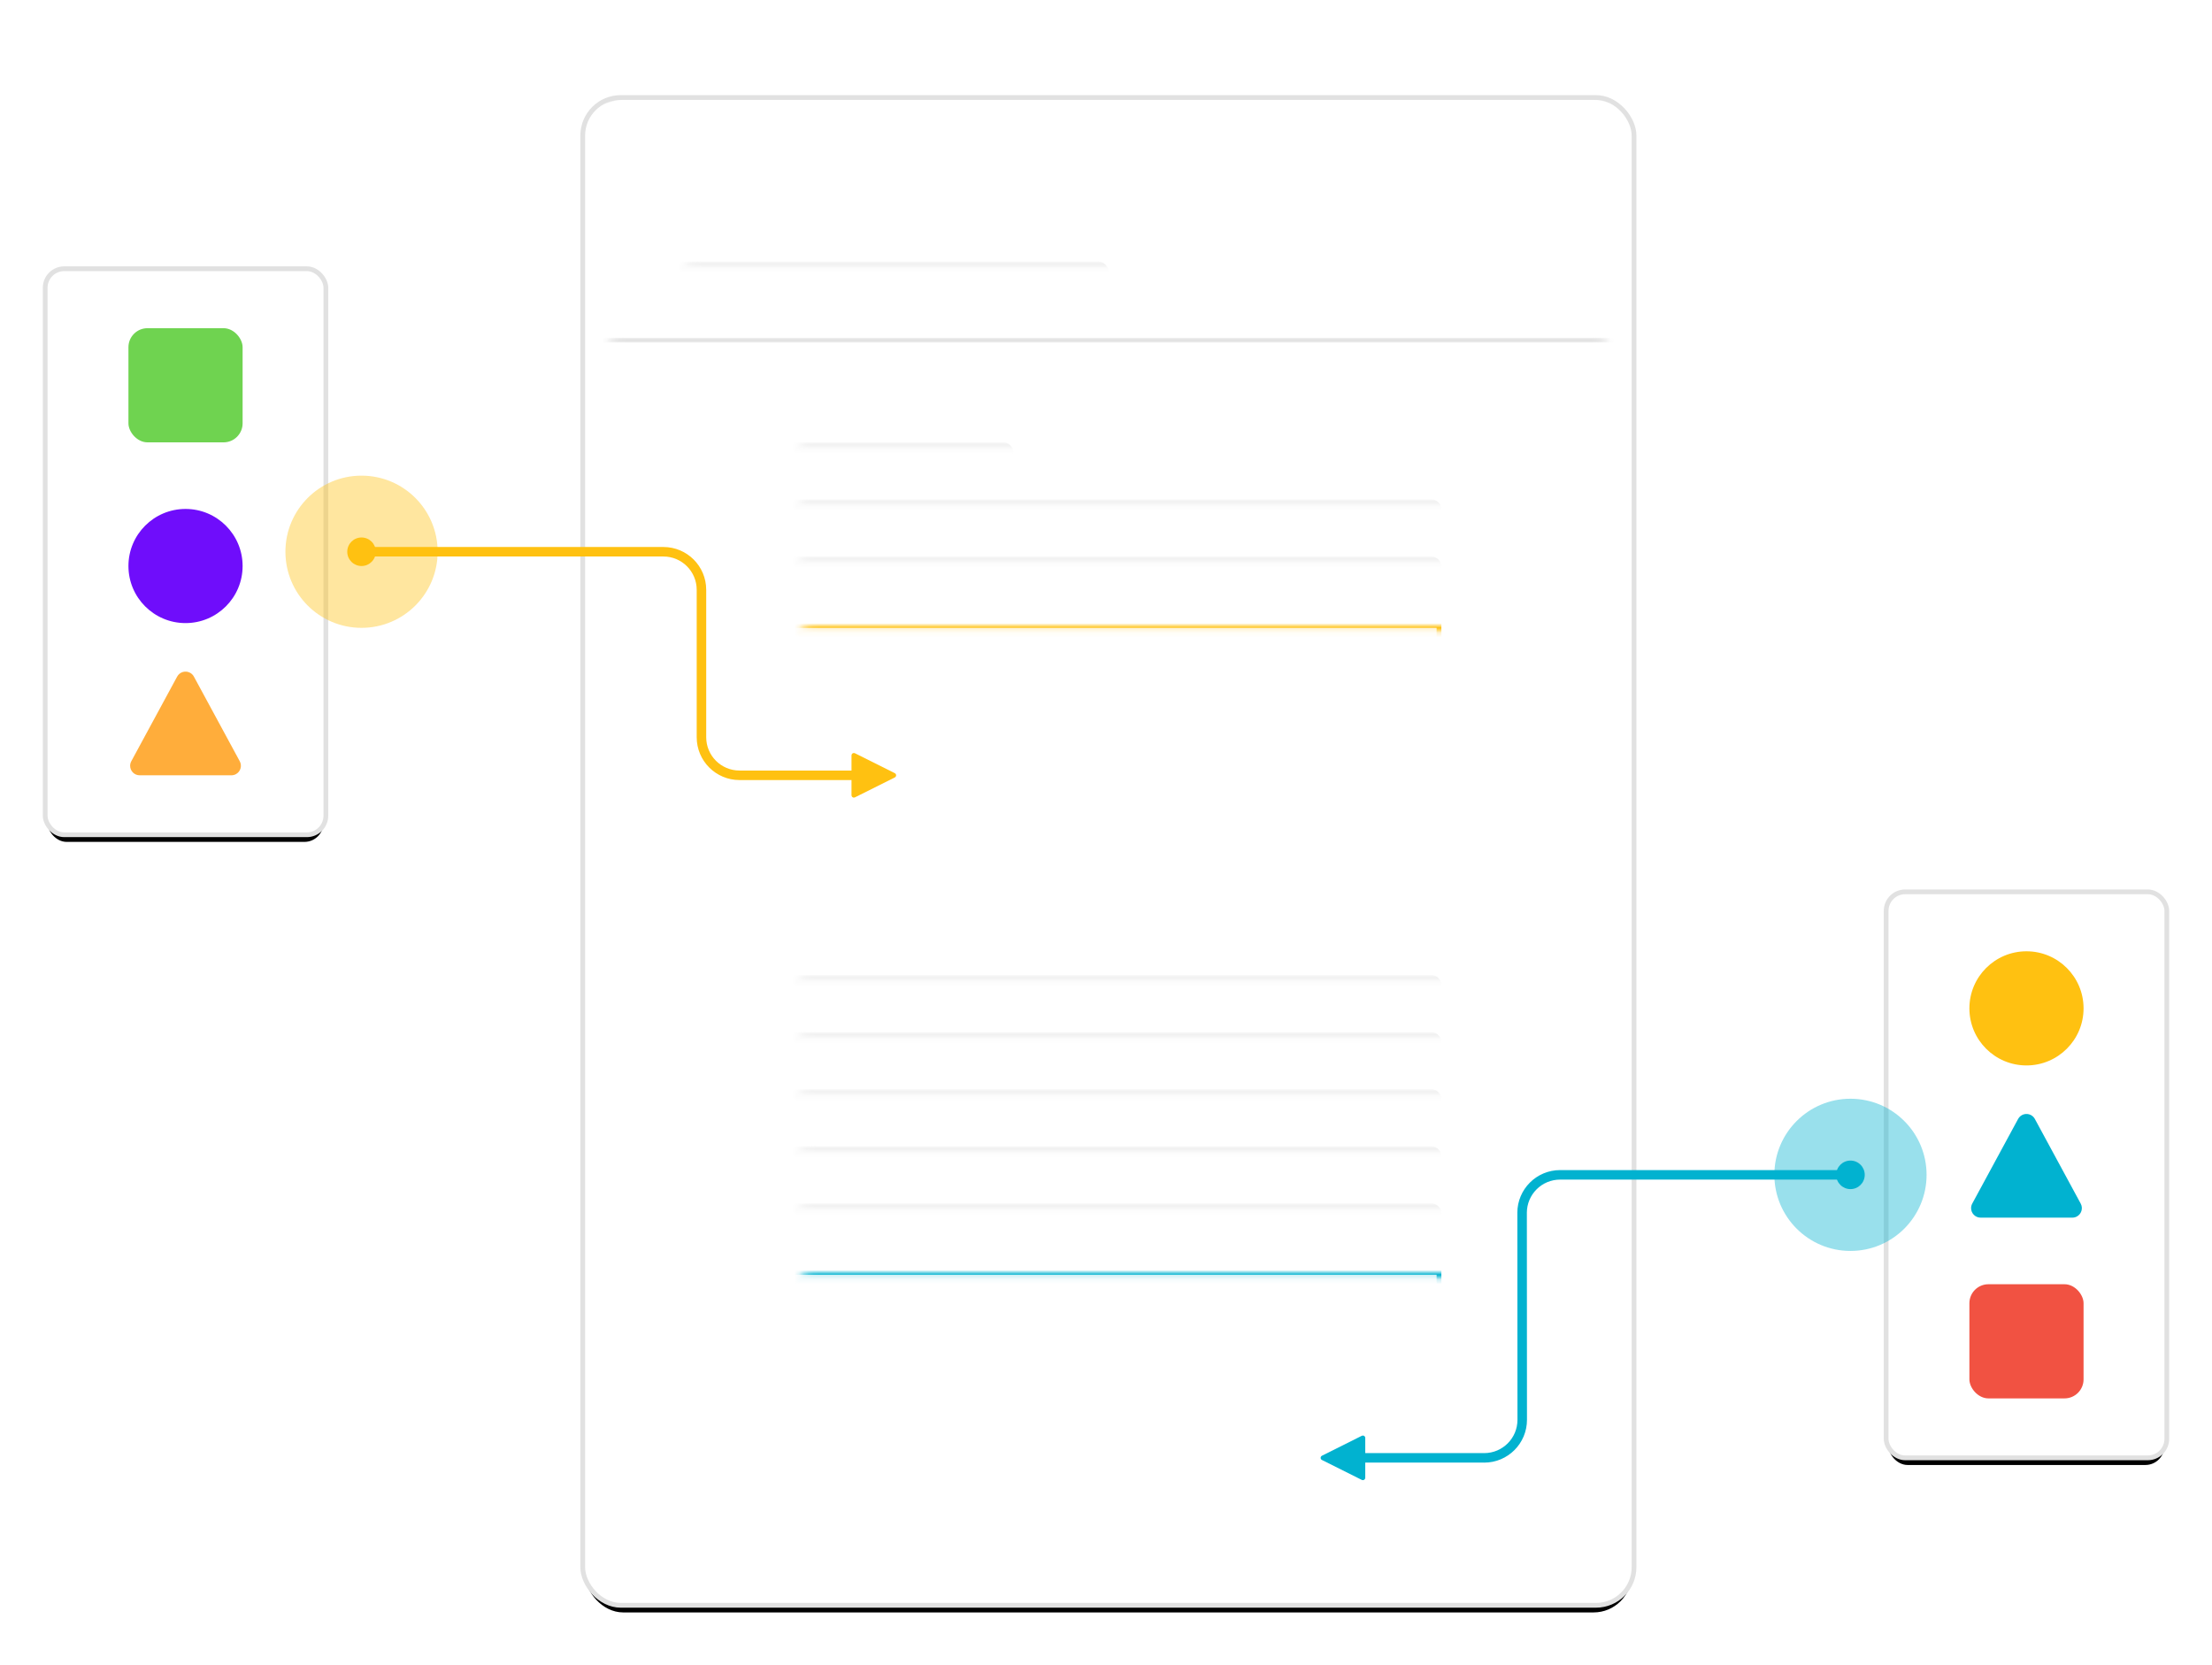 <svg xmlns="http://www.w3.org/2000/svg" xmlns:xlink="http://www.w3.org/1999/xlink" width="465" height="350" viewBox="0 0 465 350">
  <defs>
    <rect id="dynamic-data-feeds-a" width="220" height="316" x="0" y="0" rx="8"/>
    <filter id="dynamic-data-feeds-b" width="110%" height="107%" x="-5%" y="-2.8%" filterUnits="objectBoundingBox">
      <feMorphology in="SourceAlpha" operator="dilate" radius="1" result="shadowSpreadOuter1"/>
      <feOffset dy="2" in="shadowSpreadOuter1" result="shadowOffsetOuter1"/>
      <feGaussianBlur in="shadowOffsetOuter1" result="shadowBlurOuter1" stdDeviation="3"/>
      <feComposite in="shadowBlurOuter1" in2="SourceAlpha" operator="out" result="shadowBlurOuter1"/>
      <feColorMatrix in="shadowBlurOuter1" values="0 0 0 0 0.208   0 0 0 0 0.259   0 0 0 0 0.329  0 0 0 0.101 0"/>
    </filter>
    <path id="dynamic-data-feeds-e" d="M8,0 L212,0 C216.418,-8.11624501e-16 220,3.582 220,8 L220,22 L220,22 L0,22 L0,8 C-5.41083001e-16,3.582 3.582,8.11624501e-16 8,0 Z"/>
    <filter id="dynamic-data-feeds-d" width="110%" height="200%" x="-5%" y="-40.9%" filterUnits="objectBoundingBox">
      <feMorphology in="SourceAlpha" operator="dilate" radius="1" result="shadowSpreadOuter1"/>
      <feOffset dy="2" in="shadowSpreadOuter1" result="shadowOffsetOuter1"/>
      <feGaussianBlur in="shadowOffsetOuter1" result="shadowBlurOuter1" stdDeviation="3"/>
      <feComposite in="shadowBlurOuter1" in2="SourceAlpha" operator="out" result="shadowBlurOuter1"/>
      <feColorMatrix in="shadowBlurOuter1" values="0 0 0 0 0.208   0 0 0 0 0.259   0 0 0 0 0.329  0 0 0 0.101 0"/>
    </filter>
    <rect id="dynamic-data-feeds-g" width="58" height="118" x="0" y="0" rx="4"/>
    <filter id="dynamic-data-feeds-f" width="137.9%" height="118.6%" x="-19%" y="-7.6%" filterUnits="objectBoundingBox">
      <feMorphology in="SourceAlpha" operator="dilate" radius="1" result="shadowSpreadOuter1"/>
      <feOffset dy="2" in="shadowSpreadOuter1" result="shadowOffsetOuter1"/>
      <feGaussianBlur in="shadowOffsetOuter1" result="shadowBlurOuter1" stdDeviation="3"/>
      <feComposite in="shadowBlurOuter1" in2="SourceAlpha" operator="out" result="shadowBlurOuter1"/>
      <feColorMatrix in="shadowBlurOuter1" values="0 0 0 0 0.208   0 0 0 0 0.259   0 0 0 0 0.329  0 0 0 0.101 0"/>
    </filter>
    <rect id="dynamic-data-feeds-i" width="58" height="118" x="0" y="0" rx="4"/>
    <filter id="dynamic-data-feeds-h" width="137.9%" height="118.6%" x="-19%" y="-7.6%" filterUnits="objectBoundingBox">
      <feMorphology in="SourceAlpha" operator="dilate" radius="1" result="shadowSpreadOuter1"/>
      <feOffset dy="2" in="shadowSpreadOuter1" result="shadowOffsetOuter1"/>
      <feGaussianBlur in="shadowOffsetOuter1" result="shadowBlurOuter1" stdDeviation="3"/>
      <feComposite in="shadowBlurOuter1" in2="SourceAlpha" operator="out" result="shadowBlurOuter1"/>
      <feColorMatrix in="shadowBlurOuter1" values="0 0 0 0 0.208   0 0 0 0 0.259   0 0 0 0 0.329  0 0 0 0.101 0"/>
    </filter>
  </defs>
  <g fill="none" fill-rule="evenodd">
    <g transform="translate(123 21)">
      <mask id="dynamic-data-feeds-c" fill="#fff">
        <use xlink:href="#dynamic-data-feeds-a"/>
      </mask>
      <use fill="#000" filter="url(#dynamic-data-feeds-b)" xlink:href="#dynamic-data-feeds-a"/>
      <rect width="221" height="317" x="-.5" y="-.5" fill="#FFF" stroke="#E1E1E1" rx="8"/>
      <rect width="220" height="1" y="50" fill="#E1E1E1" mask="url(#dynamic-data-feeds-c)"/>
      <g mask="url(#dynamic-data-feeds-c)">
        <use fill="#000" filter="url(#dynamic-data-feeds-d)" xlink:href="#dynamic-data-feeds-e"/>
        <path fill="#FFF" stroke="#E1E1E1" d="M220.5,22.5 L-0.5,22.5 L-0.5,8 C-0.5,5.653 0.451,3.528 1.99,1.99 C3.528,0.451 5.653,-0.5 8,-0.5 L212,-0.5 C214.347,-0.5 216.472,0.451 218.01,1.99 C219.549,3.528 220.5,5.653 220.5,8 L220.5,22.5 Z"/>
      </g>
      <rect width="94" height="4" x="16" y="34" fill="#F1F1F1" mask="url(#dynamic-data-feeds-c)" rx="2"/>
      <circle cx="11" cy="11" r="4" fill="#F15242" mask="url(#dynamic-data-feeds-c)"/>
      <circle cx="35" cy="11" r="4" fill="#6FD350" mask="url(#dynamic-data-feeds-c)"/>
      <circle cx="23" cy="11" r="4" fill="#FFC111" mask="url(#dynamic-data-feeds-c)"/>
      <rect width="50" height="4" x="40" y="72" fill="#F1F1F1" mask="url(#dynamic-data-feeds-c)" rx="2"/>
      <rect width="140" height="4" x="40" y="84" fill="#F1F1F1" mask="url(#dynamic-data-feeds-c)" rx="2"/>
      <rect width="140" height="4" x="40" y="96" fill="#F1F1F1" mask="url(#dynamic-data-feeds-c)" rx="2"/>
      <rect width="140" height="4" x="40" y="184" fill="#F1F1F1" mask="url(#dynamic-data-feeds-c)" rx="2"/>
      <rect width="140" height="4" x="40" y="196" fill="#F1F1F1" mask="url(#dynamic-data-feeds-c)" rx="2"/>
      <rect width="140" height="4" x="40" y="208" fill="#F1F1F1" mask="url(#dynamic-data-feeds-c)" rx="2"/>
      <rect width="140" height="4" x="40" y="220" fill="#F1F1F1" mask="url(#dynamic-data-feeds-c)" rx="2"/>
      <rect width="140" height="4" x="40" y="232" fill="#F1F1F1" mask="url(#dynamic-data-feeds-c)" rx="2"/>
      <rect width="139" height="63" x="40.5" y="110.5" fill="#FFC111" fill-opacity=".2" stroke="#FFC111" mask="url(#dynamic-data-feeds-c)"/>
      <rect width="139" height="75" x="40.5" y="246.5" fill="#01B2D0" fill-opacity=".2" stroke="#01B2D0" mask="url(#dynamic-data-feeds-c)"/>
    </g>
    <path stroke="#FFC111" stroke-linecap="round" stroke-linejoin="round" stroke-width="2" d="M75.892,116 L139.457,116 C143.875,116 147.457,119.582 147.457,124 L147.457,155 C147.457,159.418 151.039,163 155.457,163 L183,163 L183,163"/>
    <path fill="#FFC111" d="M179.724,158.362 L188.106,162.553 C188.353,162.676 188.453,162.977 188.329,163.224 C188.281,163.32 188.202,163.399 188.106,163.447 L179.724,167.638 C179.477,167.762 179.176,167.662 179.053,167.415 C179.018,167.345 179,167.269 179,167.191 L179,158.809 C179,158.533 179.224,158.309 179.5,158.309 C179.578,158.309 179.654,158.327 179.724,158.362 Z"/>
    <path stroke="#01B2D0" stroke-linecap="round" stroke-linejoin="round" stroke-width="2" d="M389,247 L327.969,247 C323.55,246.996 319.969,250.578 319.969,254.996 C319.969,254.997 319.969,254.999 319.973,255 L319.996,298.5 C320.002,302.918 316.422,306.502 312.004,306.504 C312.003,306.504 312.001,306.504 312,306.5 L283.5,306.5 L283.5,306.5"/>
    <path fill="#01B2D0" d="M277.724,301.862 L286.106,306.053 C286.353,306.176 286.453,306.477 286.329,306.724 C286.281,306.82 286.202,306.899 286.106,306.947 L277.724,311.138 C277.477,311.262 277.176,311.162 277.053,310.915 C277.018,310.845 277,310.769 277,310.691 L277,302.309 C277,302.033 277.224,301.809 277.5,301.809 C277.578,301.809 277.654,301.827 277.724,301.862 Z" transform="matrix(-1 0 0 1 564 0)"/>
    <g transform="translate(10 57)">
      <use fill="#000" filter="url(#dynamic-data-feeds-f)" xlink:href="#dynamic-data-feeds-g"/>
      <rect width="59" height="119" x="-.5" y="-.5" fill="#FFF" stroke="#E1E1E1" rx="4"/>
      <rect width="24" height="24" x="17" y="12" fill="#6FD350" rx="4"/>
      <path fill="#FFAD3B" d="M30.759,85.247 L40.401,103.047 C40.927,104.019 40.566,105.232 39.595,105.759 C39.302,105.917 38.975,106 38.642,106 L19.358,106 C18.253,106 17.358,105.105 17.358,104 C17.358,103.667 17.441,103.34 17.599,103.047 L27.241,85.247 C27.768,84.275 28.981,83.915 29.953,84.441 C30.294,84.625 30.574,84.905 30.759,85.247 Z"/>
      <circle cx="29" cy="62" r="12" fill="#6F0DFB"/>
    </g>
    <g transform="translate(397 188)">
      <use fill="#000" filter="url(#dynamic-data-feeds-h)" xlink:href="#dynamic-data-feeds-i"/>
      <rect width="59" height="119" x="-.5" y="-.5" fill="#FFF" stroke="#E1E1E1" rx="4"/>
      <rect width="24" height="24" x="17" y="82" fill="#F15242" rx="4"/>
      <path fill="#01B2D0" d="M30.759,47.247 L40.401,65.047 C40.927,66.019 40.566,67.232 39.595,67.759 C39.302,67.917 38.975,68 38.642,68 L19.358,68 C18.253,68 17.358,67.105 17.358,66 C17.358,65.667 17.441,65.34 17.599,65.047 L27.241,47.247 C27.768,46.275 28.981,45.915 29.953,46.441 C30.294,46.625 30.574,46.905 30.759,47.247 Z"/>
      <circle cx="29" cy="24" r="12" fill="#FFC111"/>
    </g>
    <g fill="#FFC111" fill-rule="nonzero" transform="translate(60 100)">
      <circle cx="16" cy="16" r="16" fill-opacity=".4"/>
      <circle cx="16" cy="16" r="3"/>
    </g>
    <g fill="#01B2D0" fill-rule="nonzero" transform="translate(373 231)">
      <circle cx="16" cy="16" r="16" fill-opacity=".4"/>
      <circle cx="16" cy="16" r="3"/>
    </g>
  </g>
</svg>
